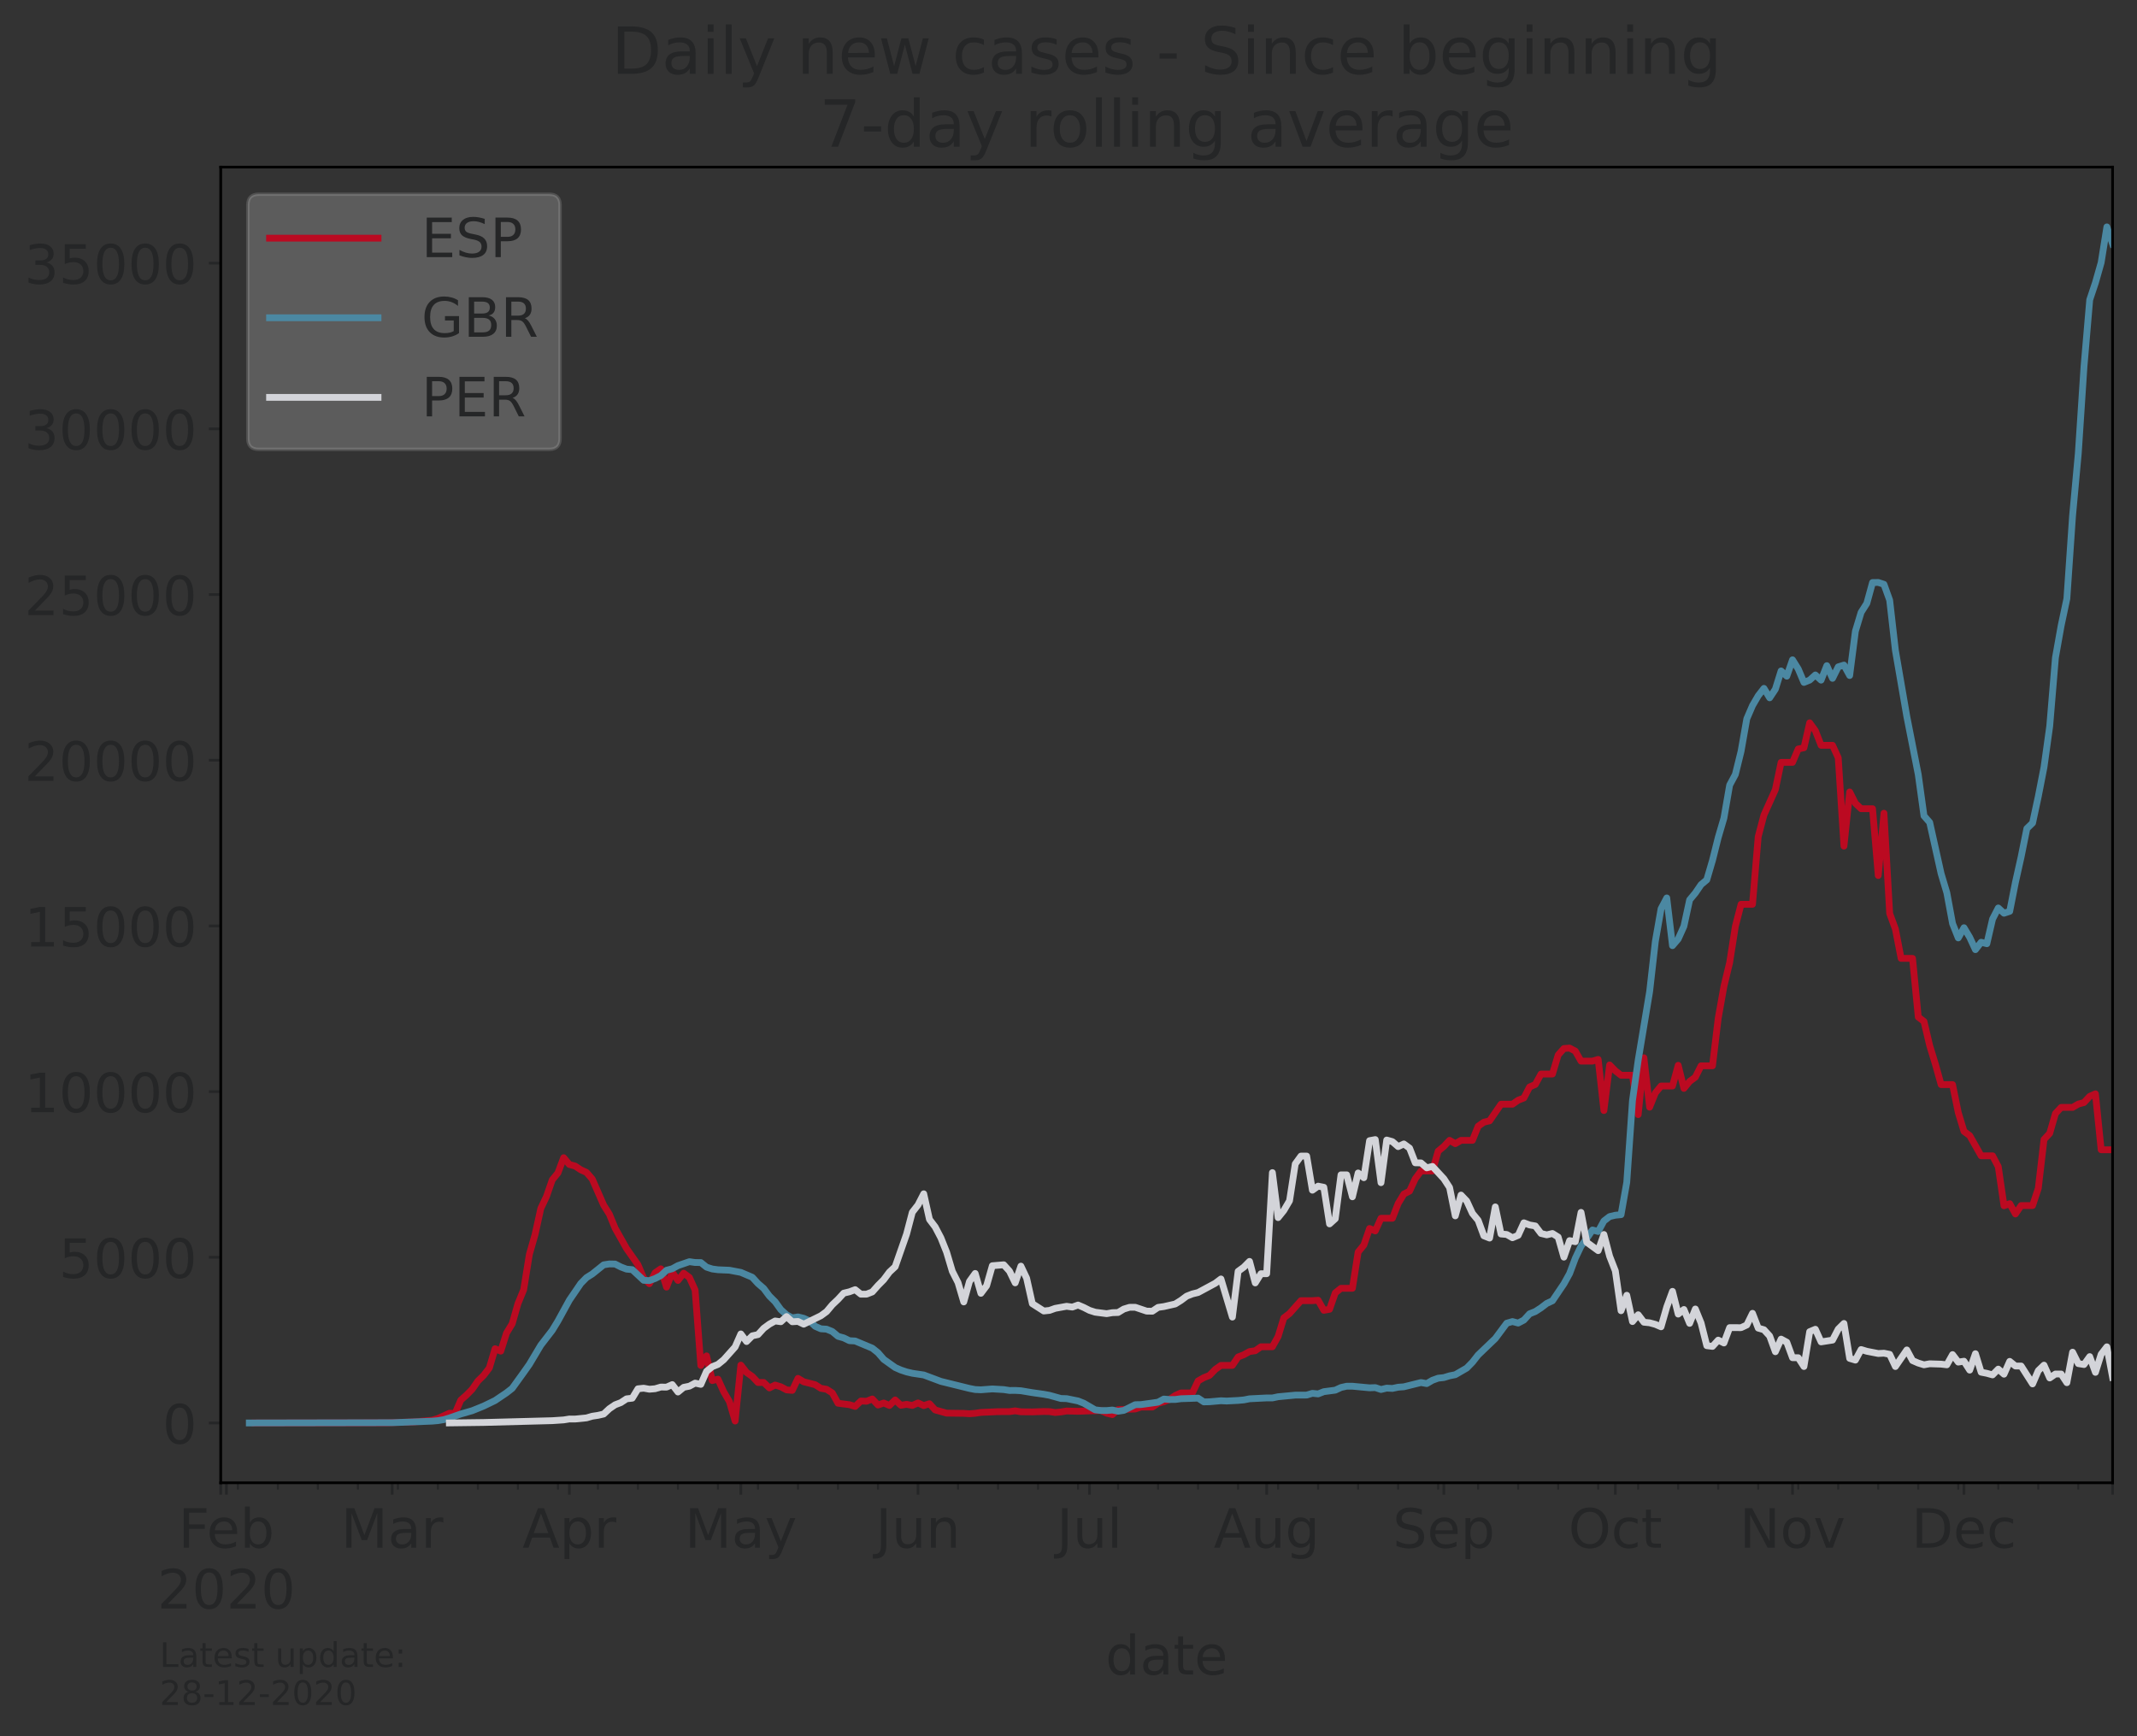 <?xml version="1.0" encoding="utf-8" standalone="no"?>
<!DOCTYPE svg PUBLIC "-//W3C//DTD SVG 1.1//EN"
  "http://www.w3.org/Graphics/SVG/1.1/DTD/svg11.dtd">
<!-- Created with matplotlib (https://matplotlib.org/) -->
<svg height="512.168pt" version="1.1" viewBox="0 0 630.3 512.168" width="630.3pt" xmlns="http://www.w3.org/2000/svg" xmlns:xlink="http://www.w3.org/1999/xlink">
 <rect x="0" y="0" width="630.3" height="512.168" fill="#333333" stroke="none"/>
 <defs>
  <style type="text/css">*{stroke-linecap:butt;stroke-linejoin:round;}</style>
 </defs>
 <g id="figure_1">
  <g id="patch_1">
   <path d="M 0 512.168 
L 630.3 512.168 
L 630.3 0 
L 0 0 
z
" style="fill:none;"/>
  </g>
  <g id="axes_1">
   <g id="patch_2">
    <path d="M 65.1 437.369 
L 623.1 437.369 
L 623.1 49.289 
L 65.1 49.289 
z
" style="fill:none;"/>
   </g>
   <g id="matplotlib.axis_1">
    <g id="xtick_1">
     <g id="line2d_1">
      <defs>
       <path d="M 0 0 
L 0 3.5 
" id="m500bf48a90" style="stroke:#252627;stroke-width:0.8;"/>
      </defs>
      <g>
       <use style="fill:#252627;stroke:#252627;stroke-width:0.8;" x="65.1" xlink:href="#m500bf48a90" y="437.369"/>
      </g>
     </g>
    </g>
    <g id="xtick_2">
     <g id="line2d_2">
      <g>
       <use style="fill:#252627;stroke:#252627;stroke-width:0.8;" x="66.786" xlink:href="#m500bf48a90" y="437.369"/>
      </g>
     </g>
     <g id="text_1">
      <!-- Feb -->
      <g style="fill:#252627;" transform="translate(52.623 456.526)scale(0.16 -0.16)">
       <defs>
        <path d="M 9.812 72.906 
L 51.703 72.906 
L 51.703 64.594 
L 19.672 64.594 
L 19.672 43.109 
L 48.578 43.109 
L 48.578 34.812 
L 19.672 34.812 
L 19.672 0 
L 9.812 0 
z
" id="DejaVuSans-70"/>
        <path d="M 56.203 29.594 
L 56.203 25.203 
L 14.891 25.203 
Q 15.484 15.922 20.484 11.062 
Q 25.484 6.203 34.422 6.203 
Q 39.594 6.203 44.453 7.469 
Q 49.312 8.734 54.109 11.281 
L 54.109 2.781 
Q 49.266 0.734 44.188 -0.344 
Q 39.109 -1.422 33.891 -1.422 
Q 20.797 -1.422 13.156 6.188 
Q 5.516 13.812 5.516 26.812 
Q 5.516 40.234 12.766 48.109 
Q 20.016 56 32.328 56 
Q 43.359 56 49.781 48.891 
Q 56.203 41.797 56.203 29.594 
z
M 47.219 32.234 
Q 47.125 39.594 43.094 43.984 
Q 39.062 48.391 32.422 48.391 
Q 24.906 48.391 20.391 44.141 
Q 15.875 39.891 15.188 32.172 
z
" id="DejaVuSans-101"/>
        <path d="M 48.688 27.297 
Q 48.688 37.203 44.609 42.844 
Q 40.531 48.484 33.406 48.484 
Q 26.266 48.484 22.188 42.844 
Q 18.109 37.203 18.109 27.297 
Q 18.109 17.391 22.188 11.75 
Q 26.266 6.109 33.406 6.109 
Q 40.531 6.109 44.609 11.75 
Q 48.688 17.391 48.688 27.297 
z
M 18.109 46.391 
Q 20.953 51.266 25.266 53.625 
Q 29.594 56 35.594 56 
Q 45.562 56 51.781 48.094 
Q 58.016 40.188 58.016 27.297 
Q 58.016 14.406 51.781 6.484 
Q 45.562 -1.422 35.594 -1.422 
Q 29.594 -1.422 25.266 0.953 
Q 20.953 3.328 18.109 8.203 
L 18.109 0 
L 9.078 0 
L 9.078 75.984 
L 18.109 75.984 
z
" id="DejaVuSans-98"/>
       </defs>
       <use xlink:href="#DejaVuSans-70"/>
       <use x="52.02" xlink:href="#DejaVuSans-101"/>
       <use x="113.543" xlink:href="#DejaVuSans-98"/>
      </g>
      <!-- 2020 -->
      <g style="fill:#252627;" transform="translate(46.426 474.443)scale(0.16 -0.16)">
       <defs>
        <path d="M 19.188 8.297 
L 53.609 8.297 
L 53.609 0 
L 7.328 0 
L 7.328 8.297 
Q 12.938 14.109 22.625 23.891 
Q 32.328 33.688 34.812 36.531 
Q 39.547 41.844 41.422 45.531 
Q 43.312 49.219 43.312 52.781 
Q 43.312 58.594 39.234 62.25 
Q 35.156 65.922 28.609 65.922 
Q 23.969 65.922 18.812 64.312 
Q 13.672 62.703 7.812 59.422 
L 7.812 69.391 
Q 13.766 71.781 18.938 73 
Q 24.125 74.219 28.422 74.219 
Q 39.75 74.219 46.484 68.547 
Q 53.219 62.891 53.219 53.422 
Q 53.219 48.922 51.531 44.891 
Q 49.859 40.875 45.406 35.406 
Q 44.188 33.984 37.641 27.219 
Q 31.109 20.453 19.188 8.297 
z
" id="DejaVuSans-50"/>
        <path d="M 31.781 66.406 
Q 24.172 66.406 20.328 58.906 
Q 16.5 51.422 16.5 36.375 
Q 16.5 21.391 20.328 13.891 
Q 24.172 6.391 31.781 6.391 
Q 39.453 6.391 43.281 13.891 
Q 47.125 21.391 47.125 36.375 
Q 47.125 51.422 43.281 58.906 
Q 39.453 66.406 31.781 66.406 
z
M 31.781 74.219 
Q 44.047 74.219 50.516 64.516 
Q 56.984 54.828 56.984 36.375 
Q 56.984 17.969 50.516 8.266 
Q 44.047 -1.422 31.781 -1.422 
Q 19.531 -1.422 13.062 8.266 
Q 6.594 17.969 6.594 36.375 
Q 6.594 54.828 13.062 64.516 
Q 19.531 74.219 31.781 74.219 
z
" id="DejaVuSans-48"/>
       </defs>
       <use xlink:href="#DejaVuSans-50"/>
       <use x="63.623" xlink:href="#DejaVuSans-48"/>
       <use x="127.246" xlink:href="#DejaVuSans-50"/>
       <use x="190.869" xlink:href="#DejaVuSans-48"/>
      </g>
     </g>
    </g>
    <g id="xtick_3">
     <g id="line2d_3">
      <g>
       <use style="fill:#252627;stroke:#252627;stroke-width:0.8;" x="115.674" xlink:href="#m500bf48a90" y="437.369"/>
      </g>
     </g>
     <g id="text_2">
      <!-- Mar -->
      <g style="fill:#252627;" transform="translate(100.58 456.526)scale(0.16 -0.16)">
       <defs>
        <path d="M 9.812 72.906 
L 24.516 72.906 
L 43.109 23.297 
L 61.812 72.906 
L 76.516 72.906 
L 76.516 0 
L 66.891 0 
L 66.891 64.016 
L 48.094 14.016 
L 38.188 14.016 
L 19.391 64.016 
L 19.391 0 
L 9.812 0 
z
" id="DejaVuSans-77"/>
        <path d="M 34.281 27.484 
Q 23.391 27.484 19.188 25 
Q 14.984 22.516 14.984 16.5 
Q 14.984 11.719 18.141 8.906 
Q 21.297 6.109 26.703 6.109 
Q 34.188 6.109 38.703 11.406 
Q 43.219 16.703 43.219 25.484 
L 43.219 27.484 
z
M 52.203 31.203 
L 52.203 0 
L 43.219 0 
L 43.219 8.297 
Q 40.141 3.328 35.547 0.953 
Q 30.953 -1.422 24.312 -1.422 
Q 15.922 -1.422 10.953 3.297 
Q 6 8.016 6 15.922 
Q 6 25.141 12.172 29.828 
Q 18.359 34.516 30.609 34.516 
L 43.219 34.516 
L 43.219 35.406 
Q 43.219 41.609 39.141 45 
Q 35.062 48.391 27.688 48.391 
Q 23 48.391 18.547 47.266 
Q 14.109 46.141 10.016 43.891 
L 10.016 52.203 
Q 14.938 54.109 19.578 55.047 
Q 24.219 56 28.609 56 
Q 40.484 56 46.344 49.844 
Q 52.203 43.703 52.203 31.203 
z
" id="DejaVuSans-97"/>
        <path d="M 41.109 46.297 
Q 39.594 47.172 37.812 47.578 
Q 36.031 48 33.891 48 
Q 26.266 48 22.188 43.047 
Q 18.109 38.094 18.109 28.812 
L 18.109 0 
L 9.078 0 
L 9.078 54.688 
L 18.109 54.688 
L 18.109 46.188 
Q 20.953 51.172 25.484 53.578 
Q 30.031 56 36.531 56 
Q 37.453 56 38.578 55.875 
Q 39.703 55.766 41.062 55.516 
z
" id="DejaVuSans-114"/>
       </defs>
       <use xlink:href="#DejaVuSans-77"/>
       <use x="86.279" xlink:href="#DejaVuSans-97"/>
       <use x="147.559" xlink:href="#DejaVuSans-114"/>
      </g>
     </g>
    </g>
    <g id="xtick_4">
     <g id="line2d_4">
      <g>
       <use style="fill:#252627;stroke:#252627;stroke-width:0.8;" x="167.934" xlink:href="#m500bf48a90" y="437.369"/>
      </g>
     </g>
     <g id="text_3">
      <!-- Apr -->
      <g style="fill:#252627;" transform="translate(154.094 456.526)scale(0.16 -0.16)">
       <defs>
        <path d="M 34.188 63.188 
L 20.797 26.906 
L 47.609 26.906 
z
M 28.609 72.906 
L 39.797 72.906 
L 67.578 0 
L 57.328 0 
L 50.688 18.703 
L 17.828 18.703 
L 11.188 0 
L 0.781 0 
z
" id="DejaVuSans-65"/>
        <path d="M 18.109 8.203 
L 18.109 -20.797 
L 9.078 -20.797 
L 9.078 54.688 
L 18.109 54.688 
L 18.109 46.391 
Q 20.953 51.266 25.266 53.625 
Q 29.594 56 35.594 56 
Q 45.562 56 51.781 48.094 
Q 58.016 40.188 58.016 27.297 
Q 58.016 14.406 51.781 6.484 
Q 45.562 -1.422 35.594 -1.422 
Q 29.594 -1.422 25.266 0.953 
Q 20.953 3.328 18.109 8.203 
z
M 48.688 27.297 
Q 48.688 37.203 44.609 42.844 
Q 40.531 48.484 33.406 48.484 
Q 26.266 48.484 22.188 42.844 
Q 18.109 37.203 18.109 27.297 
Q 18.109 17.391 22.188 11.75 
Q 26.266 6.109 33.406 6.109 
Q 40.531 6.109 44.609 11.75 
Q 48.688 17.391 48.688 27.297 
z
" id="DejaVuSans-112"/>
       </defs>
       <use xlink:href="#DejaVuSans-65"/>
       <use x="68.408" xlink:href="#DejaVuSans-112"/>
       <use x="131.885" xlink:href="#DejaVuSans-114"/>
      </g>
     </g>
    </g>
    <g id="xtick_5">
     <g id="line2d_5">
      <g>
       <use style="fill:#252627;stroke:#252627;stroke-width:0.8;" x="218.508" xlink:href="#m500bf48a90" y="437.369"/>
      </g>
     </g>
     <g id="text_4">
      <!-- May -->
      <g style="fill:#252627;" transform="translate(201.968 456.526)scale(0.16 -0.16)">
       <defs>
        <path d="M 32.172 -5.078 
Q 28.375 -14.844 24.75 -17.812 
Q 21.141 -20.797 15.094 -20.797 
L 7.906 -20.797 
L 7.906 -13.281 
L 13.188 -13.281 
Q 16.891 -13.281 18.938 -11.516 
Q 21 -9.766 23.484 -3.219 
L 25.094 0.875 
L 2.984 54.688 
L 12.5 54.688 
L 29.594 11.922 
L 46.688 54.688 
L 56.203 54.688 
z
" id="DejaVuSans-121"/>
       </defs>
       <use xlink:href="#DejaVuSans-77"/>
       <use x="86.279" xlink:href="#DejaVuSans-97"/>
       <use x="147.559" xlink:href="#DejaVuSans-121"/>
      </g>
     </g>
    </g>
    <g id="xtick_6">
     <g id="line2d_6">
      <g>
       <use style="fill:#252627;stroke:#252627;stroke-width:0.8;" x="270.768" xlink:href="#m500bf48a90" y="437.369"/>
      </g>
     </g>
     <g id="text_5">
      <!-- Jun -->
      <g style="fill:#252627;" transform="translate(258.268 456.526)scale(0.16 -0.16)">
       <defs>
        <path d="M 9.812 72.906 
L 19.672 72.906 
L 19.672 5.078 
Q 19.672 -8.109 14.672 -14.062 
Q 9.672 -20.016 -1.422 -20.016 
L -5.172 -20.016 
L -5.172 -11.719 
L -2.094 -11.719 
Q 4.438 -11.719 7.125 -8.047 
Q 9.812 -4.391 9.812 5.078 
z
" id="DejaVuSans-74"/>
        <path d="M 8.5 21.578 
L 8.5 54.688 
L 17.484 54.688 
L 17.484 21.922 
Q 17.484 14.156 20.5 10.266 
Q 23.531 6.391 29.594 6.391 
Q 36.859 6.391 41.078 11.031 
Q 45.312 15.672 45.312 23.688 
L 45.312 54.688 
L 54.297 54.688 
L 54.297 0 
L 45.312 0 
L 45.312 8.406 
Q 42.047 3.422 37.719 1 
Q 33.406 -1.422 27.688 -1.422 
Q 18.266 -1.422 13.375 4.438 
Q 8.5 10.297 8.5 21.578 
z
M 31.109 56 
z
" id="DejaVuSans-117"/>
        <path d="M 54.891 33.016 
L 54.891 0 
L 45.906 0 
L 45.906 32.719 
Q 45.906 40.484 42.875 44.328 
Q 39.844 48.188 33.797 48.188 
Q 26.516 48.188 22.312 43.547 
Q 18.109 38.922 18.109 30.906 
L 18.109 0 
L 9.078 0 
L 9.078 54.688 
L 18.109 54.688 
L 18.109 46.188 
Q 21.344 51.125 25.703 53.562 
Q 30.078 56 35.797 56 
Q 45.219 56 50.047 50.172 
Q 54.891 44.344 54.891 33.016 
z
" id="DejaVuSans-110"/>
       </defs>
       <use xlink:href="#DejaVuSans-74"/>
       <use x="29.492" xlink:href="#DejaVuSans-117"/>
       <use x="92.871" xlink:href="#DejaVuSans-110"/>
      </g>
     </g>
    </g>
    <g id="xtick_7">
     <g id="line2d_7">
      <g>
       <use style="fill:#252627;stroke:#252627;stroke-width:0.8;" x="321.342" xlink:href="#m500bf48a90" y="437.369"/>
      </g>
     </g>
     <g id="text_6">
      <!-- Jul -->
      <g style="fill:#252627;" transform="translate(311.689 456.526)scale(0.16 -0.16)">
       <defs>
        <path d="M 9.422 75.984 
L 18.406 75.984 
L 18.406 0 
L 9.422 0 
z
" id="DejaVuSans-108"/>
       </defs>
       <use xlink:href="#DejaVuSans-74"/>
       <use x="29.492" xlink:href="#DejaVuSans-117"/>
       <use x="92.871" xlink:href="#DejaVuSans-108"/>
      </g>
     </g>
    </g>
    <g id="xtick_8">
     <g id="line2d_8">
      <g>
       <use style="fill:#252627;stroke:#252627;stroke-width:0.8;" x="373.602" xlink:href="#m500bf48a90" y="437.369"/>
      </g>
     </g>
     <g id="text_7">
      <!-- Aug -->
      <g style="fill:#252627;" transform="translate(357.98 456.526)scale(0.16 -0.16)">
       <defs>
        <path d="M 45.406 27.984 
Q 45.406 37.75 41.375 43.109 
Q 37.359 48.484 30.078 48.484 
Q 22.859 48.484 18.828 43.109 
Q 14.797 37.75 14.797 27.984 
Q 14.797 18.266 18.828 12.891 
Q 22.859 7.516 30.078 7.516 
Q 37.359 7.516 41.375 12.891 
Q 45.406 18.266 45.406 27.984 
z
M 54.391 6.781 
Q 54.391 -7.172 48.188 -13.984 
Q 42 -20.797 29.203 -20.797 
Q 24.469 -20.797 20.266 -20.094 
Q 16.062 -19.391 12.109 -17.922 
L 12.109 -9.188 
Q 16.062 -11.328 19.922 -12.344 
Q 23.781 -13.375 27.781 -13.375 
Q 36.625 -13.375 41.016 -8.766 
Q 45.406 -4.156 45.406 5.172 
L 45.406 9.625 
Q 42.625 4.781 38.281 2.391 
Q 33.938 0 27.875 0 
Q 17.828 0 11.672 7.656 
Q 5.516 15.328 5.516 27.984 
Q 5.516 40.672 11.672 48.328 
Q 17.828 56 27.875 56 
Q 33.938 56 38.281 53.609 
Q 42.625 51.219 45.406 46.391 
L 45.406 54.688 
L 54.391 54.688 
z
" id="DejaVuSans-103"/>
       </defs>
       <use xlink:href="#DejaVuSans-65"/>
       <use x="68.408" xlink:href="#DejaVuSans-117"/>
       <use x="131.787" xlink:href="#DejaVuSans-103"/>
      </g>
     </g>
    </g>
    <g id="xtick_9">
     <g id="line2d_9">
      <g>
       <use style="fill:#252627;stroke:#252627;stroke-width:0.8;" x="425.861" xlink:href="#m500bf48a90" y="437.369"/>
      </g>
     </g>
     <g id="text_8">
      <!-- Sep -->
      <g style="fill:#252627;" transform="translate(410.781 456.526)scale(0.16 -0.16)">
       <defs>
        <path d="M 53.516 70.516 
L 53.516 60.891 
Q 47.906 63.578 42.922 64.891 
Q 37.938 66.219 33.297 66.219 
Q 25.25 66.219 20.875 63.094 
Q 16.5 59.969 16.5 54.203 
Q 16.5 49.359 19.406 46.891 
Q 22.312 44.438 30.422 42.922 
L 36.375 41.703 
Q 47.406 39.594 52.656 34.297 
Q 57.906 29 57.906 20.125 
Q 57.906 9.516 50.797 4.047 
Q 43.703 -1.422 29.984 -1.422 
Q 24.812 -1.422 18.969 -0.25 
Q 13.141 0.922 6.891 3.219 
L 6.891 13.375 
Q 12.891 10.016 18.656 8.297 
Q 24.422 6.594 29.984 6.594 
Q 38.422 6.594 43.016 9.906 
Q 47.609 13.234 47.609 19.391 
Q 47.609 24.75 44.312 27.781 
Q 41.016 30.812 33.5 32.328 
L 27.484 33.5 
Q 16.453 35.688 11.516 40.375 
Q 6.594 45.062 6.594 53.422 
Q 6.594 63.094 13.406 68.656 
Q 20.219 74.219 32.172 74.219 
Q 37.312 74.219 42.625 73.281 
Q 47.953 72.359 53.516 70.516 
z
" id="DejaVuSans-83"/>
       </defs>
       <use xlink:href="#DejaVuSans-83"/>
       <use x="63.477" xlink:href="#DejaVuSans-101"/>
       <use x="125" xlink:href="#DejaVuSans-112"/>
      </g>
     </g>
    </g>
    <g id="xtick_10">
     <g id="line2d_10">
      <g>
       <use style="fill:#252627;stroke:#252627;stroke-width:0.8;" x="476.435" xlink:href="#m500bf48a90" y="437.369"/>
      </g>
     </g>
     <g id="text_9">
      <!-- Oct -->
      <g style="fill:#252627;" transform="translate(462.603 456.526)scale(0.16 -0.16)">
       <defs>
        <path d="M 39.406 66.219 
Q 28.656 66.219 22.328 58.203 
Q 16.016 50.203 16.016 36.375 
Q 16.016 22.609 22.328 14.594 
Q 28.656 6.594 39.406 6.594 
Q 50.141 6.594 56.422 14.594 
Q 62.703 22.609 62.703 36.375 
Q 62.703 50.203 56.422 58.203 
Q 50.141 66.219 39.406 66.219 
z
M 39.406 74.219 
Q 54.734 74.219 63.906 63.938 
Q 73.094 53.656 73.094 36.375 
Q 73.094 19.141 63.906 8.859 
Q 54.734 -1.422 39.406 -1.422 
Q 24.031 -1.422 14.812 8.828 
Q 5.609 19.094 5.609 36.375 
Q 5.609 53.656 14.812 63.938 
Q 24.031 74.219 39.406 74.219 
z
" id="DejaVuSans-79"/>
        <path d="M 48.781 52.594 
L 48.781 44.188 
Q 44.969 46.297 41.141 47.344 
Q 37.312 48.391 33.406 48.391 
Q 24.656 48.391 19.812 42.844 
Q 14.984 37.312 14.984 27.297 
Q 14.984 17.281 19.812 11.734 
Q 24.656 6.203 33.406 6.203 
Q 37.312 6.203 41.141 7.25 
Q 44.969 8.297 48.781 10.406 
L 48.781 2.094 
Q 45.016 0.344 40.984 -0.531 
Q 36.969 -1.422 32.422 -1.422 
Q 20.062 -1.422 12.781 6.344 
Q 5.516 14.109 5.516 27.297 
Q 5.516 40.672 12.859 48.328 
Q 20.219 56 33.016 56 
Q 37.156 56 41.109 55.141 
Q 45.062 54.297 48.781 52.594 
z
" id="DejaVuSans-99"/>
        <path d="M 18.312 70.219 
L 18.312 54.688 
L 36.812 54.688 
L 36.812 47.703 
L 18.312 47.703 
L 18.312 18.016 
Q 18.312 11.328 20.141 9.422 
Q 21.969 7.516 27.594 7.516 
L 36.812 7.516 
L 36.812 0 
L 27.594 0 
Q 17.188 0 13.234 3.875 
Q 9.281 7.766 9.281 18.016 
L 9.281 47.703 
L 2.688 47.703 
L 2.688 54.688 
L 9.281 54.688 
L 9.281 70.219 
z
" id="DejaVuSans-116"/>
       </defs>
       <use xlink:href="#DejaVuSans-79"/>
       <use x="78.711" xlink:href="#DejaVuSans-99"/>
       <use x="133.691" xlink:href="#DejaVuSans-116"/>
      </g>
     </g>
    </g>
    <g id="xtick_11">
     <g id="line2d_11">
      <g>
       <use style="fill:#252627;stroke:#252627;stroke-width:0.8;" x="528.695" xlink:href="#m500bf48a90" y="437.369"/>
      </g>
     </g>
     <g id="text_10">
      <!-- Nov -->
      <g style="fill:#252627;" transform="translate(513.08 456.526)scale(0.16 -0.16)">
       <defs>
        <path d="M 9.812 72.906 
L 23.094 72.906 
L 55.422 11.922 
L 55.422 72.906 
L 64.984 72.906 
L 64.984 0 
L 51.703 0 
L 19.391 60.984 
L 19.391 0 
L 9.812 0 
z
" id="DejaVuSans-78"/>
        <path d="M 30.609 48.391 
Q 23.391 48.391 19.188 42.75 
Q 14.984 37.109 14.984 27.297 
Q 14.984 17.484 19.156 11.844 
Q 23.344 6.203 30.609 6.203 
Q 37.797 6.203 41.984 11.859 
Q 46.188 17.531 46.188 27.297 
Q 46.188 37.016 41.984 42.703 
Q 37.797 48.391 30.609 48.391 
z
M 30.609 56 
Q 42.328 56 49.016 48.375 
Q 55.719 40.766 55.719 27.297 
Q 55.719 13.875 49.016 6.219 
Q 42.328 -1.422 30.609 -1.422 
Q 18.844 -1.422 12.172 6.219 
Q 5.516 13.875 5.516 27.297 
Q 5.516 40.766 12.172 48.375 
Q 18.844 56 30.609 56 
z
" id="DejaVuSans-111"/>
        <path d="M 2.984 54.688 
L 12.5 54.688 
L 29.594 8.797 
L 46.688 54.688 
L 56.203 54.688 
L 35.688 0 
L 23.484 0 
z
" id="DejaVuSans-118"/>
       </defs>
       <use xlink:href="#DejaVuSans-78"/>
       <use x="74.805" xlink:href="#DejaVuSans-111"/>
       <use x="135.986" xlink:href="#DejaVuSans-118"/>
      </g>
     </g>
    </g>
    <g id="xtick_12">
     <g id="line2d_12">
      <g>
       <use style="fill:#252627;stroke:#252627;stroke-width:0.8;" x="579.269" xlink:href="#m500bf48a90" y="437.369"/>
      </g>
     </g>
     <g id="text_11">
      <!-- Dec -->
      <g style="fill:#252627;" transform="translate(563.788 456.526)scale(0.16 -0.16)">
       <defs>
        <path d="M 19.672 64.797 
L 19.672 8.109 
L 31.594 8.109 
Q 46.688 8.109 53.688 14.938 
Q 60.688 21.781 60.688 36.531 
Q 60.688 51.172 53.688 57.984 
Q 46.688 64.797 31.594 64.797 
z
M 9.812 72.906 
L 30.078 72.906 
Q 51.266 72.906 61.172 64.094 
Q 71.094 55.281 71.094 36.531 
Q 71.094 17.672 61.125 8.828 
Q 51.172 0 30.078 0 
L 9.812 0 
z
" id="DejaVuSans-68"/>
       </defs>
       <use xlink:href="#DejaVuSans-68"/>
       <use x="77.002" xlink:href="#DejaVuSans-101"/>
       <use x="138.525" xlink:href="#DejaVuSans-99"/>
      </g>
     </g>
    </g>
    <g id="xtick_13">
     <g id="line2d_13">
      <g>
       <use style="fill:#252627;stroke:#252627;stroke-width:0.8;" x="623.1" xlink:href="#m500bf48a90" y="437.369"/>
      </g>
     </g>
    </g>
    <g id="xtick_14">
     <g id="line2d_14">
      <defs>
       <path d="M 0 0 
L 0 2 
" id="mcc76fbcb99" style="stroke:#252627;stroke-width:0.6;"/>
      </defs>
      <g>
       <use style="fill:#252627;stroke:#252627;stroke-width:0.6;" x="70.157" xlink:href="#mcc76fbcb99" y="437.369"/>
      </g>
     </g>
    </g>
    <g id="xtick_15">
     <g id="line2d_15">
      <g>
       <use style="fill:#252627;stroke:#252627;stroke-width:0.6;" x="81.958" xlink:href="#mcc76fbcb99" y="437.369"/>
      </g>
     </g>
    </g>
    <g id="xtick_16">
     <g id="line2d_16">
      <g>
       <use style="fill:#252627;stroke:#252627;stroke-width:0.6;" x="93.759" xlink:href="#mcc76fbcb99" y="437.369"/>
      </g>
     </g>
    </g>
    <g id="xtick_17">
     <g id="line2d_17">
      <g>
       <use style="fill:#252627;stroke:#252627;stroke-width:0.6;" x="105.559" xlink:href="#mcc76fbcb99" y="437.369"/>
      </g>
     </g>
    </g>
    <g id="xtick_18">
     <g id="line2d_18">
      <g>
       <use style="fill:#252627;stroke:#252627;stroke-width:0.6;" x="117.36" xlink:href="#mcc76fbcb99" y="437.369"/>
      </g>
     </g>
    </g>
    <g id="xtick_19">
     <g id="line2d_19">
      <g>
       <use style="fill:#252627;stroke:#252627;stroke-width:0.6;" x="129.16" xlink:href="#mcc76fbcb99" y="437.369"/>
      </g>
     </g>
    </g>
    <g id="xtick_20">
     <g id="line2d_20">
      <g>
       <use style="fill:#252627;stroke:#252627;stroke-width:0.6;" x="140.961" xlink:href="#mcc76fbcb99" y="437.369"/>
      </g>
     </g>
    </g>
    <g id="xtick_21">
     <g id="line2d_21">
      <g>
       <use style="fill:#252627;stroke:#252627;stroke-width:0.6;" x="152.762" xlink:href="#mcc76fbcb99" y="437.369"/>
      </g>
     </g>
    </g>
    <g id="xtick_22">
     <g id="line2d_22">
      <g>
       <use style="fill:#252627;stroke:#252627;stroke-width:0.6;" x="164.562" xlink:href="#mcc76fbcb99" y="437.369"/>
      </g>
     </g>
    </g>
    <g id="xtick_23">
     <g id="line2d_23">
      <g>
       <use style="fill:#252627;stroke:#252627;stroke-width:0.6;" x="176.363" xlink:href="#mcc76fbcb99" y="437.369"/>
      </g>
     </g>
    </g>
    <g id="xtick_24">
     <g id="line2d_24">
      <g>
       <use style="fill:#252627;stroke:#252627;stroke-width:0.6;" x="188.163" xlink:href="#mcc76fbcb99" y="437.369"/>
      </g>
     </g>
    </g>
    <g id="xtick_25">
     <g id="line2d_25">
      <g>
       <use style="fill:#252627;stroke:#252627;stroke-width:0.6;" x="199.964" xlink:href="#mcc76fbcb99" y="437.369"/>
      </g>
     </g>
    </g>
    <g id="xtick_26">
     <g id="line2d_26">
      <g>
       <use style="fill:#252627;stroke:#252627;stroke-width:0.6;" x="211.765" xlink:href="#mcc76fbcb99" y="437.369"/>
      </g>
     </g>
    </g>
    <g id="xtick_27">
     <g id="line2d_27">
      <g>
       <use style="fill:#252627;stroke:#252627;stroke-width:0.6;" x="223.565" xlink:href="#mcc76fbcb99" y="437.369"/>
      </g>
     </g>
    </g>
    <g id="xtick_28">
     <g id="line2d_28">
      <g>
       <use style="fill:#252627;stroke:#252627;stroke-width:0.6;" x="235.366" xlink:href="#mcc76fbcb99" y="437.369"/>
      </g>
     </g>
    </g>
    <g id="xtick_29">
     <g id="line2d_29">
      <g>
       <use style="fill:#252627;stroke:#252627;stroke-width:0.6;" x="247.166" xlink:href="#mcc76fbcb99" y="437.369"/>
      </g>
     </g>
    </g>
    <g id="xtick_30">
     <g id="line2d_30">
      <g>
       <use style="fill:#252627;stroke:#252627;stroke-width:0.6;" x="258.967" xlink:href="#mcc76fbcb99" y="437.369"/>
      </g>
     </g>
    </g>
    <g id="xtick_31">
     <g id="line2d_31">
      <g>
       <use style="fill:#252627;stroke:#252627;stroke-width:0.6;" x="282.568" xlink:href="#mcc76fbcb99" y="437.369"/>
      </g>
     </g>
    </g>
    <g id="xtick_32">
     <g id="line2d_32">
      <g>
       <use style="fill:#252627;stroke:#252627;stroke-width:0.6;" x="294.369" xlink:href="#mcc76fbcb99" y="437.369"/>
      </g>
     </g>
    </g>
    <g id="xtick_33">
     <g id="line2d_33">
      <g>
       <use style="fill:#252627;stroke:#252627;stroke-width:0.6;" x="306.169" xlink:href="#mcc76fbcb99" y="437.369"/>
      </g>
     </g>
    </g>
    <g id="xtick_34">
     <g id="line2d_34">
      <g>
       <use style="fill:#252627;stroke:#252627;stroke-width:0.6;" x="317.97" xlink:href="#mcc76fbcb99" y="437.369"/>
      </g>
     </g>
    </g>
    <g id="xtick_35">
     <g id="line2d_35">
      <g>
       <use style="fill:#252627;stroke:#252627;stroke-width:0.6;" x="329.771" xlink:href="#mcc76fbcb99" y="437.369"/>
      </g>
     </g>
    </g>
    <g id="xtick_36">
     <g id="line2d_36">
      <g>
       <use style="fill:#252627;stroke:#252627;stroke-width:0.6;" x="341.571" xlink:href="#mcc76fbcb99" y="437.369"/>
      </g>
     </g>
    </g>
    <g id="xtick_37">
     <g id="line2d_37">
      <g>
       <use style="fill:#252627;stroke:#252627;stroke-width:0.6;" x="353.372" xlink:href="#mcc76fbcb99" y="437.369"/>
      </g>
     </g>
    </g>
    <g id="xtick_38">
     <g id="line2d_38">
      <g>
       <use style="fill:#252627;stroke:#252627;stroke-width:0.6;" x="365.173" xlink:href="#mcc76fbcb99" y="437.369"/>
      </g>
     </g>
    </g>
    <g id="xtick_39">
     <g id="line2d_39">
      <g>
       <use style="fill:#252627;stroke:#252627;stroke-width:0.6;" x="376.973" xlink:href="#mcc76fbcb99" y="437.369"/>
      </g>
     </g>
    </g>
    <g id="xtick_40">
     <g id="line2d_40">
      <g>
       <use style="fill:#252627;stroke:#252627;stroke-width:0.6;" x="388.774" xlink:href="#mcc76fbcb99" y="437.369"/>
      </g>
     </g>
    </g>
    <g id="xtick_41">
     <g id="line2d_41">
      <g>
       <use style="fill:#252627;stroke:#252627;stroke-width:0.6;" x="400.574" xlink:href="#mcc76fbcb99" y="437.369"/>
      </g>
     </g>
    </g>
    <g id="xtick_42">
     <g id="line2d_42">
      <g>
       <use style="fill:#252627;stroke:#252627;stroke-width:0.6;" x="412.375" xlink:href="#mcc76fbcb99" y="437.369"/>
      </g>
     </g>
    </g>
    <g id="xtick_43">
     <g id="line2d_43">
      <g>
       <use style="fill:#252627;stroke:#252627;stroke-width:0.6;" x="424.176" xlink:href="#mcc76fbcb99" y="437.369"/>
      </g>
     </g>
    </g>
    <g id="xtick_44">
     <g id="line2d_44">
      <g>
       <use style="fill:#252627;stroke:#252627;stroke-width:0.6;" x="435.976" xlink:href="#mcc76fbcb99" y="437.369"/>
      </g>
     </g>
    </g>
    <g id="xtick_45">
     <g id="line2d_45">
      <g>
       <use style="fill:#252627;stroke:#252627;stroke-width:0.6;" x="447.777" xlink:href="#mcc76fbcb99" y="437.369"/>
      </g>
     </g>
    </g>
    <g id="xtick_46">
     <g id="line2d_46">
      <g>
       <use style="fill:#252627;stroke:#252627;stroke-width:0.6;" x="459.577" xlink:href="#mcc76fbcb99" y="437.369"/>
      </g>
     </g>
    </g>
    <g id="xtick_47">
     <g id="line2d_47">
      <g>
       <use style="fill:#252627;stroke:#252627;stroke-width:0.6;" x="471.378" xlink:href="#mcc76fbcb99" y="437.369"/>
      </g>
     </g>
    </g>
    <g id="xtick_48">
     <g id="line2d_48">
      <g>
       <use style="fill:#252627;stroke:#252627;stroke-width:0.6;" x="483.179" xlink:href="#mcc76fbcb99" y="437.369"/>
      </g>
     </g>
    </g>
    <g id="xtick_49">
     <g id="line2d_49">
      <g>
       <use style="fill:#252627;stroke:#252627;stroke-width:0.6;" x="494.979" xlink:href="#mcc76fbcb99" y="437.369"/>
      </g>
     </g>
    </g>
    <g id="xtick_50">
     <g id="line2d_50">
      <g>
       <use style="fill:#252627;stroke:#252627;stroke-width:0.6;" x="506.78" xlink:href="#mcc76fbcb99" y="437.369"/>
      </g>
     </g>
    </g>
    <g id="xtick_51">
     <g id="line2d_51">
      <g>
       <use style="fill:#252627;stroke:#252627;stroke-width:0.6;" x="518.58" xlink:href="#mcc76fbcb99" y="437.369"/>
      </g>
     </g>
    </g>
    <g id="xtick_52">
     <g id="line2d_52">
      <g>
       <use style="fill:#252627;stroke:#252627;stroke-width:0.6;" x="530.381" xlink:href="#mcc76fbcb99" y="437.369"/>
      </g>
     </g>
    </g>
    <g id="xtick_53">
     <g id="line2d_53">
      <g>
       <use style="fill:#252627;stroke:#252627;stroke-width:0.6;" x="542.182" xlink:href="#mcc76fbcb99" y="437.369"/>
      </g>
     </g>
    </g>
    <g id="xtick_54">
     <g id="line2d_54">
      <g>
       <use style="fill:#252627;stroke:#252627;stroke-width:0.6;" x="553.982" xlink:href="#mcc76fbcb99" y="437.369"/>
      </g>
     </g>
    </g>
    <g id="xtick_55">
     <g id="line2d_55">
      <g>
       <use style="fill:#252627;stroke:#252627;stroke-width:0.6;" x="565.783" xlink:href="#mcc76fbcb99" y="437.369"/>
      </g>
     </g>
    </g>
    <g id="xtick_56">
     <g id="line2d_56">
      <g>
       <use style="fill:#252627;stroke:#252627;stroke-width:0.6;" x="577.583" xlink:href="#mcc76fbcb99" y="437.369"/>
      </g>
     </g>
    </g>
    <g id="xtick_57">
     <g id="line2d_57">
      <g>
       <use style="fill:#252627;stroke:#252627;stroke-width:0.6;" x="589.384" xlink:href="#mcc76fbcb99" y="437.369"/>
      </g>
     </g>
    </g>
    <g id="xtick_58">
     <g id="line2d_58">
      <g>
       <use style="fill:#252627;stroke:#252627;stroke-width:0.6;" x="601.185" xlink:href="#mcc76fbcb99" y="437.369"/>
      </g>
     </g>
    </g>
    <g id="xtick_59">
     <g id="line2d_59">
      <g>
       <use style="fill:#252627;stroke:#252627;stroke-width:0.6;" x="612.985" xlink:href="#mcc76fbcb99" y="437.369"/>
      </g>
     </g>
    </g>
    <g id="text_12">
     <!-- date -->
     <g style="fill:#252627;" transform="translate(326.06 493.928)scale(0.16 -0.16)">
      <defs>
       <path d="M 45.406 46.391 
L 45.406 75.984 
L 54.391 75.984 
L 54.391 0 
L 45.406 0 
L 45.406 8.203 
Q 42.578 3.328 38.25 0.953 
Q 33.938 -1.422 27.875 -1.422 
Q 17.969 -1.422 11.734 6.484 
Q 5.516 14.406 5.516 27.297 
Q 5.516 40.188 11.734 48.094 
Q 17.969 56 27.875 56 
Q 33.938 56 38.25 53.625 
Q 42.578 51.266 45.406 46.391 
z
M 14.797 27.297 
Q 14.797 17.391 18.875 11.75 
Q 22.953 6.109 30.078 6.109 
Q 37.203 6.109 41.297 11.75 
Q 45.406 17.391 45.406 27.297 
Q 45.406 37.203 41.297 42.844 
Q 37.203 48.484 30.078 48.484 
Q 22.953 48.484 18.875 42.844 
Q 14.797 37.203 14.797 27.297 
z
" id="DejaVuSans-100"/>
      </defs>
      <use xlink:href="#DejaVuSans-100"/>
      <use x="63.477" xlink:href="#DejaVuSans-97"/>
      <use x="124.756" xlink:href="#DejaVuSans-116"/>
      <use x="163.965" xlink:href="#DejaVuSans-101"/>
     </g>
    </g>
   </g>
   <g id="matplotlib.axis_2">
    <g id="ytick_1">
     <g id="line2d_60">
      <defs>
       <path d="M 0 0 
L -3.5 0 
" id="me62974989f" style="stroke:#252627;stroke-width:0.8;"/>
      </defs>
      <g>
       <use style="fill:#252627;stroke:#252627;stroke-width:0.8;" x="65.1" xlink:href="#me62974989f" y="419.729"/>
      </g>
     </g>
     <g id="text_13">
      <!-- 0 -->
      <g style="fill:#252627;" transform="translate(47.92 425.808)scale(0.16 -0.16)">
       <use xlink:href="#DejaVuSans-48"/>
      </g>
     </g>
    </g>
    <g id="ytick_2">
     <g id="line2d_61">
      <g>
       <use style="fill:#252627;stroke:#252627;stroke-width:0.8;" x="65.1" xlink:href="#me62974989f" y="370.856"/>
      </g>
     </g>
     <g id="text_14">
      <!-- 5000 -->
      <g style="fill:#252627;" transform="translate(17.38 376.935)scale(0.16 -0.16)">
       <defs>
        <path d="M 10.797 72.906 
L 49.516 72.906 
L 49.516 64.594 
L 19.828 64.594 
L 19.828 46.734 
Q 21.969 47.469 24.109 47.828 
Q 26.266 48.188 28.422 48.188 
Q 40.625 48.188 47.75 41.5 
Q 54.891 34.812 54.891 23.391 
Q 54.891 11.625 47.562 5.094 
Q 40.234 -1.422 26.906 -1.422 
Q 22.312 -1.422 17.547 -0.641 
Q 12.797 0.141 7.719 1.703 
L 7.719 11.625 
Q 12.109 9.234 16.797 8.062 
Q 21.484 6.891 26.703 6.891 
Q 35.156 6.891 40.078 11.328 
Q 45.016 15.766 45.016 23.391 
Q 45.016 31 40.078 35.438 
Q 35.156 39.891 26.703 39.891 
Q 22.75 39.891 18.812 39.016 
Q 14.891 38.141 10.797 36.281 
z
" id="DejaVuSans-53"/>
       </defs>
       <use xlink:href="#DejaVuSans-53"/>
       <use x="63.623" xlink:href="#DejaVuSans-48"/>
       <use x="127.246" xlink:href="#DejaVuSans-48"/>
       <use x="190.869" xlink:href="#DejaVuSans-48"/>
      </g>
     </g>
    </g>
    <g id="ytick_3">
     <g id="line2d_62">
      <g>
       <use style="fill:#252627;stroke:#252627;stroke-width:0.8;" x="65.1" xlink:href="#me62974989f" y="321.984"/>
      </g>
     </g>
     <g id="text_15">
      <!-- 10000 -->
      <g style="fill:#252627;" transform="translate(7.2 328.063)scale(0.16 -0.16)">
       <defs>
        <path d="M 12.406 8.297 
L 28.516 8.297 
L 28.516 63.922 
L 10.984 60.406 
L 10.984 69.391 
L 28.422 72.906 
L 38.281 72.906 
L 38.281 8.297 
L 54.391 8.297 
L 54.391 0 
L 12.406 0 
z
" id="DejaVuSans-49"/>
       </defs>
       <use xlink:href="#DejaVuSans-49"/>
       <use x="63.623" xlink:href="#DejaVuSans-48"/>
       <use x="127.246" xlink:href="#DejaVuSans-48"/>
       <use x="190.869" xlink:href="#DejaVuSans-48"/>
       <use x="254.492" xlink:href="#DejaVuSans-48"/>
      </g>
     </g>
    </g>
    <g id="ytick_4">
     <g id="line2d_63">
      <g>
       <use style="fill:#252627;stroke:#252627;stroke-width:0.8;" x="65.1" xlink:href="#me62974989f" y="273.112"/>
      </g>
     </g>
     <g id="text_16">
      <!-- 15000 -->
      <g style="fill:#252627;" transform="translate(7.2 279.19)scale(0.16 -0.16)">
       <use xlink:href="#DejaVuSans-49"/>
       <use x="63.623" xlink:href="#DejaVuSans-53"/>
       <use x="127.246" xlink:href="#DejaVuSans-48"/>
       <use x="190.869" xlink:href="#DejaVuSans-48"/>
       <use x="254.492" xlink:href="#DejaVuSans-48"/>
      </g>
     </g>
    </g>
    <g id="ytick_5">
     <g id="line2d_64">
      <g>
       <use style="fill:#252627;stroke:#252627;stroke-width:0.8;" x="65.1" xlink:href="#me62974989f" y="224.239"/>
      </g>
     </g>
     <g id="text_17">
      <!-- 20000 -->
      <g style="fill:#252627;" transform="translate(7.2 230.318)scale(0.16 -0.16)">
       <use xlink:href="#DejaVuSans-50"/>
       <use x="63.623" xlink:href="#DejaVuSans-48"/>
       <use x="127.246" xlink:href="#DejaVuSans-48"/>
       <use x="190.869" xlink:href="#DejaVuSans-48"/>
       <use x="254.492" xlink:href="#DejaVuSans-48"/>
      </g>
     </g>
    </g>
    <g id="ytick_6">
     <g id="line2d_65">
      <g>
       <use style="fill:#252627;stroke:#252627;stroke-width:0.8;" x="65.1" xlink:href="#me62974989f" y="175.367"/>
      </g>
     </g>
     <g id="text_18">
      <!-- 25000 -->
      <g style="fill:#252627;" transform="translate(7.2 181.446)scale(0.16 -0.16)">
       <use xlink:href="#DejaVuSans-50"/>
       <use x="63.623" xlink:href="#DejaVuSans-53"/>
       <use x="127.246" xlink:href="#DejaVuSans-48"/>
       <use x="190.869" xlink:href="#DejaVuSans-48"/>
       <use x="254.492" xlink:href="#DejaVuSans-48"/>
      </g>
     </g>
    </g>
    <g id="ytick_7">
     <g id="line2d_66">
      <g>
       <use style="fill:#252627;stroke:#252627;stroke-width:0.8;" x="65.1" xlink:href="#me62974989f" y="126.494"/>
      </g>
     </g>
     <g id="text_19">
      <!-- 30000 -->
      <g style="fill:#252627;" transform="translate(7.2 132.573)scale(0.16 -0.16)">
       <defs>
        <path d="M 40.578 39.312 
Q 47.656 37.797 51.625 33 
Q 55.609 28.219 55.609 21.188 
Q 55.609 10.406 48.188 4.484 
Q 40.766 -1.422 27.094 -1.422 
Q 22.516 -1.422 17.656 -0.516 
Q 12.797 0.391 7.625 2.203 
L 7.625 11.719 
Q 11.719 9.328 16.594 8.109 
Q 21.484 6.891 26.812 6.891 
Q 36.078 6.891 40.938 10.547 
Q 45.797 14.203 45.797 21.188 
Q 45.797 27.641 41.281 31.266 
Q 36.766 34.906 28.719 34.906 
L 20.219 34.906 
L 20.219 43.016 
L 29.109 43.016 
Q 36.375 43.016 40.234 45.922 
Q 44.094 48.828 44.094 54.297 
Q 44.094 59.906 40.109 62.906 
Q 36.141 65.922 28.719 65.922 
Q 24.656 65.922 20.016 65.031 
Q 15.375 64.156 9.812 62.312 
L 9.812 71.094 
Q 15.438 72.656 20.344 73.438 
Q 25.25 74.219 29.594 74.219 
Q 40.828 74.219 47.359 69.109 
Q 53.906 64.016 53.906 55.328 
Q 53.906 49.266 50.438 45.094 
Q 46.969 40.922 40.578 39.312 
z
" id="DejaVuSans-51"/>
       </defs>
       <use xlink:href="#DejaVuSans-51"/>
       <use x="63.623" xlink:href="#DejaVuSans-48"/>
       <use x="127.246" xlink:href="#DejaVuSans-48"/>
       <use x="190.869" xlink:href="#DejaVuSans-48"/>
       <use x="254.492" xlink:href="#DejaVuSans-48"/>
      </g>
     </g>
    </g>
    <g id="ytick_8">
     <g id="line2d_67">
      <g>
       <use style="fill:#252627;stroke:#252627;stroke-width:0.8;" x="65.1" xlink:href="#me62974989f" y="77.622"/>
      </g>
     </g>
     <g id="text_20">
      <!-- 35000 -->
      <g style="fill:#252627;" transform="translate(7.2 83.701)scale(0.16 -0.16)">
       <use xlink:href="#DejaVuSans-51"/>
       <use x="63.623" xlink:href="#DejaVuSans-53"/>
       <use x="127.246" xlink:href="#DejaVuSans-48"/>
       <use x="190.869" xlink:href="#DejaVuSans-48"/>
       <use x="254.492" xlink:href="#DejaVuSans-48"/>
      </g>
     </g>
    </g>
   </g>
   <g id="line2d_68">
    <path clip-path="url(#p9dd249ebe3)" d="M 75.215 419.727 
L 113.988 419.669 
L 122.417 419.388 
L 127.475 418.906 
L 129.16 418.398 
L 132.532 416.859 
L 134.218 416.911 
L 135.904 412.982 
L 137.589 411.503 
L 139.275 409.78 
L 140.961 407.345 
L 142.647 405.691 
L 144.333 403.485 
L 146.018 397.826 
L 147.704 398.535 
L 149.39 393.222 
L 151.076 390.447 
L 152.762 384.549 
L 154.447 380.44 
L 156.133 370.012 
L 157.819 364.122 
L 159.505 356.461 
L 161.191 352.898 
L 162.876 348.037 
L 164.562 345.973 
L 166.248 341.48 
L 167.934 343.484 
L 169.62 343.936 
L 171.305 345.052 
L 172.991 345.816 
L 174.677 347.766 
L 178.049 355.47 
L 179.734 358.147 
L 181.42 362.259 
L 184.792 368.261 
L 188.163 373.057 
L 189.849 377.002 
L 191.535 378.642 
L 193.221 375.428 
L 194.907 374.255 
L 196.592 379.655 
L 198.278 375.265 
L 199.964 377.683 
L 201.65 375.552 
L 203.336 376.798 
L 205.021 380.525 
L 206.707 402.762 
L 208.393 399.93 
L 210.079 407.217 
L 211.765 406.806 
L 213.45 410.52 
L 215.136 413.406 
L 216.822 419.155 
L 218.508 402.657 
L 220.194 404.82 
L 221.879 406 
L 223.565 407.796 
L 225.251 407.782 
L 226.937 409.385 
L 228.623 408.541 
L 230.308 409.059 
L 231.994 409.96 
L 233.68 410.116 
L 235.366 406.568 
L 237.052 407.579 
L 240.423 408.428 
L 242.109 409.499 
L 243.795 409.787 
L 245.481 410.865 
L 247.166 413.906 
L 250.538 414.333 
L 252.224 414.846 
L 253.91 413.248 
L 255.595 413.317 
L 257.281 412.644 
L 258.967 414.431 
L 260.653 413.833 
L 262.339 414.557 
L 264.024 412.93 
L 265.71 414.506 
L 267.396 414.23 
L 269.082 414.553 
L 270.768 413.811 
L 272.453 414.6 
L 274.139 414.05 
L 275.825 415.883 
L 279.197 416.822 
L 284.254 416.889 
L 285.94 417 
L 287.626 416.87 
L 289.311 416.614 
L 294.369 416.389 
L 297.74 416.373 
L 299.426 416.153 
L 301.112 416.425 
L 304.484 416.456 
L 307.855 416.344 
L 309.541 416.373 
L 311.227 416.632 
L 312.913 416.475 
L 314.598 416.195 
L 317.97 416.285 
L 324.713 416.042 
L 326.399 416.83 
L 328.085 417.25 
L 329.771 415.792 
L 334.828 415.605 
L 336.514 415.033 
L 339.885 415.033 
L 341.571 413.914 
L 343.257 413.461 
L 344.943 412.774 
L 346.629 411.631 
L 348.315 410.866 
L 351.686 410.866 
L 353.372 407.325 
L 355.058 406.359 
L 356.744 405.686 
L 358.429 403.935 
L 360.115 402.741 
L 363.487 402.741 
L 365.173 400.255 
L 366.858 399.599 
L 368.544 398.658 
L 370.23 398.415 
L 371.916 397.246 
L 375.287 397.246 
L 376.973 394.215 
L 378.659 388.724 
L 380.345 387.437 
L 383.716 383.647 
L 387.088 383.647 
L 388.774 383.527 
L 390.46 386.498 
L 392.145 386.193 
L 393.831 381.358 
L 395.517 380.001 
L 398.889 380.001 
L 400.574 369.318 
L 402.26 367.248 
L 403.946 362.362 
L 405.632 363.076 
L 407.318 359.349 
L 410.689 359.349 
L 412.375 355.002 
L 414.061 352.205 
L 415.747 351.333 
L 417.432 347.676 
L 419.118 345.398 
L 422.49 345.398 
L 424.176 339.547 
L 425.861 338.154 
L 427.547 336.359 
L 429.233 337.336 
L 430.919 336.362 
L 434.29 336.362 
L 435.976 332.19 
L 437.662 331.004 
L 439.348 330.607 
L 442.719 325.703 
L 446.091 325.703 
L 447.777 324.524 
L 449.463 323.864 
L 451.148 320.614 
L 452.834 319.878 
L 454.52 316.798 
L 457.892 316.798 
L 459.577 311.179 
L 461.263 309.277 
L 462.949 309.143 
L 464.635 310.034 
L 466.321 312.99 
L 469.692 312.99 
L 471.378 312.492 
L 473.064 327.571 
L 474.75 314.12 
L 476.435 315.843 
L 478.121 317.165 
L 481.493 317.165 
L 483.179 328.762 
L 484.864 312.008 
L 486.55 326.574 
L 488.236 322.379 
L 489.922 320.336 
L 493.293 320.336 
L 494.979 314.226 
L 496.665 321.04 
L 498.351 318.975 
L 500.037 317.725 
L 501.722 314.377 
L 505.094 314.377 
L 506.78 300.367 
L 508.466 290.935 
L 510.151 283.949 
L 511.837 273.241 
L 513.523 266.728 
L 516.895 266.728 
L 518.58 246.761 
L 520.266 240.415 
L 523.638 232.894 
L 525.324 224.873 
L 528.695 224.873 
L 530.381 220.92 
L 532.067 220.57 
L 533.753 213.201 
L 535.438 215.536 
L 537.124 219.835 
L 540.496 219.835 
L 542.182 223.512 
L 543.867 249.58 
L 545.553 233.593 
L 547.239 236.94 
L 548.925 238.539 
L 552.296 238.539 
L 553.982 258.246 
L 555.668 239.871 
L 557.354 269.436 
L 559.04 274.014 
L 560.725 282.692 
L 564.097 282.692 
L 565.783 299.989 
L 567.469 301.289 
L 569.154 308.404 
L 570.84 313.912 
L 572.526 319.92 
L 575.898 319.92 
L 577.583 328.168 
L 579.269 333.713 
L 580.955 334.958 
L 584.327 340.92 
L 587.698 340.92 
L 589.384 344.129 
L 591.07 355.658 
L 592.756 355.041 
L 594.441 358.074 
L 596.127 355.597 
L 599.499 355.597 
L 601.185 350.531 
L 602.87 336.11 
L 604.556 334.287 
L 606.242 328.456 
L 607.928 326.646 
L 611.299 326.646 
L 612.985 325.663 
L 614.671 325.208 
L 616.357 323.382 
L 618.043 322.64 
L 619.728 339.138 
L 623.1 339.138 
L 623.1 339.138 
" style="fill:none;stroke:#bb0a21;stroke-linecap:square;stroke-width:2;"/>
   </g>
   <g id="line2d_69">
    <path clip-path="url(#p9dd249ebe3)" d="M 73.529 419.716 
L 115.674 419.637 
L 127.475 419.186 
L 129.16 419.036 
L 130.846 418.751 
L 132.532 418.256 
L 135.904 417.081 
L 139.275 416.107 
L 142.647 414.74 
L 146.018 413.106 
L 149.39 410.831 
L 151.076 409.51 
L 154.447 404.838 
L 156.133 402.448 
L 159.505 396.789 
L 162.876 392.418 
L 164.562 389.656 
L 167.934 383.499 
L 171.305 378.564 
L 172.991 376.847 
L 174.677 375.788 
L 178.049 373.078 
L 179.734 372.814 
L 181.42 372.846 
L 183.106 373.704 
L 184.792 374.346 
L 186.478 374.501 
L 189.849 377.641 
L 191.535 377.729 
L 193.221 377.119 
L 194.907 376.249 
L 196.592 374.681 
L 198.278 374.233 
L 199.964 373.31 
L 203.336 372.148 
L 205.021 372.392 
L 206.707 372.405 
L 208.393 373.762 
L 210.079 374.303 
L 211.765 374.529 
L 215.136 374.673 
L 218.508 375.308 
L 221.879 376.746 
L 223.565 378.591 
L 225.251 380.04 
L 226.937 382.294 
L 228.623 383.96 
L 230.308 386.303 
L 231.994 387.811 
L 233.68 388.726 
L 235.366 388.438 
L 237.052 388.848 
L 238.737 389.597 
L 240.423 391.207 
L 242.109 391.948 
L 243.795 392.057 
L 245.481 392.75 
L 247.166 394.163 
L 248.852 394.634 
L 250.538 395.455 
L 252.224 395.544 
L 257.281 397.659 
L 258.967 399.006 
L 260.653 400.959 
L 264.024 403.362 
L 265.71 404.106 
L 267.396 404.666 
L 269.082 405.064 
L 272.453 405.564 
L 277.511 407.458 
L 285.94 409.537 
L 287.626 409.859 
L 289.311 409.938 
L 292.683 409.682 
L 296.055 409.876 
L 297.74 410.137 
L 299.426 410.119 
L 301.112 410.217 
L 304.484 410.782 
L 307.855 411.257 
L 309.541 411.567 
L 312.913 412.5 
L 314.598 412.545 
L 317.97 413.227 
L 319.656 413.895 
L 323.027 415.857 
L 324.713 416.048 
L 326.399 416.061 
L 328.085 415.904 
L 329.771 416.269 
L 331.456 416.017 
L 334.828 414.326 
L 336.514 414.296 
L 339.885 413.832 
L 341.571 413.583 
L 343.257 412.667 
L 344.943 412.806 
L 346.629 412.8 
L 348.315 412.572 
L 351.686 412.462 
L 353.372 412.394 
L 355.058 413.504 
L 356.744 413.469 
L 360.115 413.17 
L 361.801 413.253 
L 365.173 413.077 
L 366.858 412.926 
L 368.544 412.592 
L 373.602 412.339 
L 375.287 412.343 
L 376.973 411.989 
L 382.031 411.51 
L 385.402 411.492 
L 387.088 410.981 
L 388.774 411.154 
L 390.46 410.491 
L 393.831 410.048 
L 395.517 409.265 
L 397.203 408.878 
L 398.889 408.881 
L 403.946 409.358 
L 405.632 409.292 
L 407.318 409.852 
L 409.003 409.447 
L 410.689 409.535 
L 412.375 409.178 
L 414.061 409.055 
L 419.118 407.8 
L 420.804 408.11 
L 422.49 407.127 
L 424.176 406.515 
L 425.861 406.332 
L 427.547 405.818 
L 429.233 405.487 
L 432.605 403.535 
L 434.29 401.811 
L 435.976 399.666 
L 441.034 394.823 
L 444.405 390.295 
L 446.091 389.805 
L 447.777 390.26 
L 449.463 389.375 
L 451.148 387.523 
L 452.834 386.854 
L 454.52 385.758 
L 456.206 384.467 
L 457.892 383.683 
L 461.263 378.693 
L 462.949 375.649 
L 464.635 371.133 
L 466.321 367.574 
L 468.006 365.31 
L 469.692 362.795 
L 471.378 363.245 
L 473.064 360.145 
L 474.75 358.846 
L 476.435 358.448 
L 478.121 358.286 
L 479.807 348.742 
L 481.493 324.634 
L 483.179 312.7 
L 486.55 292.513 
L 488.236 277.682 
L 489.922 268.055 
L 491.608 264.858 
L 493.293 278.937 
L 494.979 276.971 
L 496.665 273.211 
L 498.351 265.422 
L 500.037 263.403 
L 501.722 260.933 
L 503.408 259.521 
L 505.094 253.779 
L 506.78 247.05 
L 508.466 241.304 
L 510.151 231.591 
L 511.837 228.434 
L 513.523 221.589 
L 515.209 212.028 
L 516.895 208.114 
L 518.58 205.224 
L 520.266 203.047 
L 521.952 205.83 
L 523.638 203.287 
L 525.324 197.898 
L 527.009 199.454 
L 528.695 194.617 
L 530.381 197.316 
L 532.067 201.29 
L 533.753 200.603 
L 535.438 199.087 
L 537.124 200.617 
L 538.81 196.344 
L 540.496 200.088 
L 542.182 196.695 
L 543.867 196.174 
L 545.553 199.254 
L 547.239 186.194 
L 548.925 180.617 
L 550.611 177.968 
L 552.296 171.828 
L 553.982 171.803 
L 555.668 172.349 
L 557.354 177.034 
L 559.04 191.809 
L 562.411 211.354 
L 565.783 228.473 
L 567.469 240.644 
L 569.154 242.576 
L 572.526 257.701 
L 574.212 263.329 
L 575.898 272.409 
L 577.583 276.65 
L 579.269 273.644 
L 580.955 276.47 
L 582.641 280.109 
L 584.327 277.929 
L 586.012 278.365 
L 587.698 271.093 
L 589.384 267.817 
L 591.07 269.368 
L 592.756 268.814 
L 594.441 260.275 
L 596.127 252.732 
L 597.813 244.389 
L 599.499 242.756 
L 601.185 234.933 
L 602.87 226.299 
L 604.556 214.198 
L 606.242 193.998 
L 607.928 184.537 
L 609.614 176.584 
L 611.299 152.088 
L 612.985 133.74 
L 614.671 108.1 
L 616.357 88.43 
L 618.043 83.381 
L 619.728 77.456 
L 621.414 66.929 
L 623.1 71.943 
L 623.1 71.943 
" style="fill:none;stroke:#4b88a2;stroke-linecap:square;stroke-width:2;"/>
   </g>
   <g id="line2d_70">
    <path clip-path="url(#p9dd249ebe3)" d="M 132.532 419.713 
L 142.647 419.581 
L 162.876 419.046 
L 166.248 418.823 
L 167.934 418.552 
L 169.62 418.564 
L 172.991 418.228 
L 174.677 417.733 
L 176.363 417.479 
L 178.049 417.091 
L 179.734 415.513 
L 181.42 414.364 
L 183.106 413.722 
L 184.792 412.605 
L 186.478 412.415 
L 188.163 409.643 
L 189.849 409.467 
L 191.535 409.769 
L 193.221 409.626 
L 194.907 409.128 
L 196.592 409.156 
L 198.278 408.406 
L 199.964 410.595 
L 201.65 409.209 
L 203.336 408.872 
L 205.021 407.967 
L 206.707 408.336 
L 208.393 404.493 
L 210.079 403.128 
L 211.765 402.45 
L 213.45 401.083 
L 216.822 397.301 
L 218.508 393.462 
L 220.194 395.707 
L 221.879 394.021 
L 223.565 393.655 
L 225.251 391.803 
L 226.937 390.565 
L 228.623 389.637 
L 230.308 389.864 
L 231.994 388.337 
L 233.68 389.876 
L 235.366 389.777 
L 237.052 390.587 
L 242.109 388.104 
L 243.795 386.878 
L 245.481 384.867 
L 247.166 383.269 
L 248.852 381.435 
L 250.538 381.03 
L 252.224 380.4 
L 253.91 381.744 
L 255.595 381.73 
L 257.281 381.069 
L 258.967 379.17 
L 260.653 377.464 
L 262.339 375.206 
L 264.024 373.635 
L 267.396 363.991 
L 269.082 357.567 
L 270.768 355.413 
L 272.453 352.126 
L 274.139 359.673 
L 275.825 361.893 
L 277.511 365.11 
L 279.197 369.339 
L 280.882 374.991 
L 282.568 378.317 
L 284.254 384.023 
L 285.94 377.965 
L 287.626 375.618 
L 289.311 381.485 
L 290.997 379.247 
L 292.683 373.341 
L 296.055 373.063 
L 297.74 374.927 
L 299.426 378.397 
L 301.112 373.458 
L 302.798 377.016 
L 304.484 384.541 
L 307.855 386.699 
L 309.541 386.522 
L 311.227 385.917 
L 314.598 385.307 
L 316.284 385.542 
L 317.97 384.934 
L 319.656 385.654 
L 321.342 386.512 
L 323.027 387.051 
L 326.399 387.486 
L 328.085 387.195 
L 329.771 387.141 
L 331.456 386.126 
L 333.142 385.61 
L 334.828 385.596 
L 338.2 386.733 
L 339.885 386.764 
L 341.571 385.63 
L 343.257 385.394 
L 346.629 384.627 
L 348.315 383.576 
L 350 382.32 
L 351.686 381.659 
L 353.372 381.248 
L 358.429 378.522 
L 360.115 377.246 
L 363.487 388.491 
L 365.173 374.995 
L 366.858 373.764 
L 368.544 372.067 
L 370.23 378.415 
L 371.916 375.7 
L 373.602 375.7 
L 375.287 345.877 
L 376.973 359.151 
L 378.659 357.053 
L 380.345 354.183 
L 382.031 343.312 
L 383.716 340.998 
L 385.402 340.998 
L 387.088 351.064 
L 388.774 349.865 
L 390.46 350.204 
L 392.145 361.004 
L 393.831 359.482 
L 395.517 346.531 
L 397.203 346.531 
L 398.889 353.012 
L 400.574 345.983 
L 402.26 347.38 
L 403.946 336.449 
L 405.632 336.136 
L 407.318 348.846 
L 409.003 336.267 
L 410.689 336.739 
L 412.375 338.21 
L 414.061 337.421 
L 415.747 338.655 
L 417.432 342.988 
L 419.118 343.016 
L 420.804 344.474 
L 422.49 344.048 
L 425.861 347.678 
L 427.547 350.264 
L 429.233 358.637 
L 430.919 352.497 
L 432.605 354.258 
L 434.29 357.916 
L 435.976 359.949 
L 437.662 364.52 
L 439.348 365.186 
L 441.034 355.989 
L 442.719 363.984 
L 444.405 364.123 
L 446.091 365.089 
L 447.777 364.375 
L 449.463 360.684 
L 451.148 361.319 
L 452.834 361.607 
L 454.52 363.831 
L 456.206 364.235 
L 457.892 363.829 
L 459.577 364.886 
L 461.263 370.808 
L 462.949 365.933 
L 464.635 366.255 
L 466.321 357.611 
L 468.006 366.427 
L 471.378 368.892 
L 473.064 364.127 
L 474.75 370.546 
L 476.435 374.858 
L 478.121 386.617 
L 479.807 382.055 
L 481.493 389.816 
L 483.179 387.798 
L 484.864 390.007 
L 486.55 390.181 
L 488.236 390.639 
L 489.922 391.359 
L 491.608 385.485 
L 493.293 380.9 
L 494.979 387.61 
L 496.665 386.251 
L 498.351 390.343 
L 500.037 386.107 
L 501.722 390.229 
L 503.408 396.928 
L 505.094 397.139 
L 506.78 395.287 
L 508.466 396.128 
L 510.151 391.601 
L 513.523 391.612 
L 515.209 390.826 
L 516.895 387.381 
L 518.58 391.746 
L 520.266 392.223 
L 521.952 394.065 
L 523.638 398.711 
L 525.324 394.988 
L 527.009 395.901 
L 528.695 400.476 
L 530.381 400.476 
L 532.067 403.072 
L 533.753 392.793 
L 535.438 392.089 
L 537.124 395.812 
L 540.496 395.283 
L 542.182 392.039 
L 543.867 390.372 
L 545.553 400.677 
L 547.239 401.18 
L 548.925 398.064 
L 550.611 398.578 
L 553.982 399.233 
L 555.668 399.145 
L 557.354 399.482 
L 559.04 403.077 
L 562.411 398.182 
L 564.097 401.322 
L 565.783 402.052 
L 567.469 402.569 
L 569.154 402.263 
L 572.526 402.372 
L 574.212 402.572 
L 575.898 399.553 
L 577.583 401.772 
L 579.269 401.509 
L 580.955 404.137 
L 582.641 399.292 
L 584.327 404.749 
L 586.012 405.078 
L 587.698 405.545 
L 589.384 403.835 
L 591.07 405.337 
L 592.756 401.554 
L 594.441 402.922 
L 596.127 402.922 
L 599.499 408.202 
L 601.185 404.284 
L 602.87 402.668 
L 604.556 406.451 
L 606.242 405.282 
L 607.928 405.282 
L 609.614 407.84 
L 611.299 398.845 
L 612.985 402.213 
L 614.671 402.491 
L 616.357 400.148 
L 618.043 404.793 
L 619.728 399.447 
L 621.414 397.263 
L 623.1 406.258 
L 623.1 406.258 
" style="fill:none;stroke:#d3d4d9;stroke-linecap:square;stroke-width:2;"/>
   </g>
   <g id="patch_3">
    <path d="M 65.1 437.369 
L 65.1 49.289 
" style="fill:none;stroke:#000000;stroke-linecap:square;stroke-linejoin:miter;stroke-width:0.8;"/>
   </g>
   <g id="patch_4">
    <path d="M 623.1 437.369 
L 623.1 49.289 
" style="fill:none;stroke:#000000;stroke-linecap:square;stroke-linejoin:miter;stroke-width:0.8;"/>
   </g>
   <g id="patch_5">
    <path d="M 65.1 437.369 
L 623.1 437.369 
" style="fill:none;stroke:#000000;stroke-linecap:square;stroke-linejoin:miter;stroke-width:0.8;"/>
   </g>
   <g id="patch_6">
    <path d="M 65.1 49.289 
L 623.1 49.289 
" style="fill:none;stroke:#000000;stroke-linecap:square;stroke-linejoin:miter;stroke-width:0.8;"/>
   </g>
   <g id="text_21">
    <!-- Latest update:  -->
    <g style="fill:#252627;" transform="translate(47.1 491.691)scale(0.1 -0.1)">
     <defs>
      <path d="M 9.812 72.906 
L 19.672 72.906 
L 19.672 8.297 
L 55.172 8.297 
L 55.172 0 
L 9.812 0 
z
" id="DejaVuSans-76"/>
      <path d="M 44.281 53.078 
L 44.281 44.578 
Q 40.484 46.531 36.375 47.5 
Q 32.281 48.484 27.875 48.484 
Q 21.188 48.484 17.844 46.438 
Q 14.5 44.391 14.5 40.281 
Q 14.5 37.156 16.891 35.375 
Q 19.281 33.594 26.516 31.984 
L 29.594 31.297 
Q 39.156 29.25 43.188 25.516 
Q 47.219 21.781 47.219 15.094 
Q 47.219 7.469 41.188 3.016 
Q 35.156 -1.422 24.609 -1.422 
Q 20.219 -1.422 15.453 -0.562 
Q 10.688 0.297 5.422 2 
L 5.422 11.281 
Q 10.406 8.688 15.234 7.391 
Q 20.062 6.109 24.812 6.109 
Q 31.156 6.109 34.562 8.281 
Q 37.984 10.453 37.984 14.406 
Q 37.984 18.062 35.516 20.016 
Q 33.062 21.969 24.703 23.781 
L 21.578 24.516 
Q 13.234 26.266 9.516 29.906 
Q 5.812 33.547 5.812 39.891 
Q 5.812 47.609 11.281 51.797 
Q 16.75 56 26.812 56 
Q 31.781 56 36.172 55.266 
Q 40.578 54.547 44.281 53.078 
z
" id="DejaVuSans-115"/>
      <path id="DejaVuSans-32"/>
      <path d="M 11.719 12.406 
L 22.016 12.406 
L 22.016 0 
L 11.719 0 
z
M 11.719 51.703 
L 22.016 51.703 
L 22.016 39.312 
L 11.719 39.312 
z
" id="DejaVuSans-58"/>
     </defs>
     <use xlink:href="#DejaVuSans-76"/>
     <use x="55.713" xlink:href="#DejaVuSans-97"/>
     <use x="116.992" xlink:href="#DejaVuSans-116"/>
     <use x="156.201" xlink:href="#DejaVuSans-101"/>
     <use x="217.725" xlink:href="#DejaVuSans-115"/>
     <use x="269.824" xlink:href="#DejaVuSans-116"/>
     <use x="309.033" xlink:href="#DejaVuSans-32"/>
     <use x="340.82" xlink:href="#DejaVuSans-117"/>
     <use x="404.199" xlink:href="#DejaVuSans-112"/>
     <use x="467.676" xlink:href="#DejaVuSans-100"/>
     <use x="531.152" xlink:href="#DejaVuSans-97"/>
     <use x="592.432" xlink:href="#DejaVuSans-116"/>
     <use x="631.641" xlink:href="#DejaVuSans-101"/>
     <use x="693.164" xlink:href="#DejaVuSans-58"/>
     <use x="726.855" xlink:href="#DejaVuSans-32"/>
    </g>
    <!-- 28-12-2020 -->
    <g style="fill:#252627;" transform="translate(47.1 502.889)scale(0.1 -0.1)">
     <defs>
      <path d="M 31.781 34.625 
Q 24.75 34.625 20.719 30.859 
Q 16.703 27.094 16.703 20.516 
Q 16.703 13.922 20.719 10.156 
Q 24.75 6.391 31.781 6.391 
Q 38.812 6.391 42.859 10.172 
Q 46.922 13.969 46.922 20.516 
Q 46.922 27.094 42.891 30.859 
Q 38.875 34.625 31.781 34.625 
z
M 21.922 38.812 
Q 15.578 40.375 12.031 44.719 
Q 8.5 49.078 8.5 55.328 
Q 8.5 64.062 14.719 69.141 
Q 20.953 74.219 31.781 74.219 
Q 42.672 74.219 48.875 69.141 
Q 55.078 64.062 55.078 55.328 
Q 55.078 49.078 51.531 44.719 
Q 48 40.375 41.703 38.812 
Q 48.828 37.156 52.797 32.312 
Q 56.781 27.484 56.781 20.516 
Q 56.781 9.906 50.312 4.234 
Q 43.844 -1.422 31.781 -1.422 
Q 19.734 -1.422 13.25 4.234 
Q 6.781 9.906 6.781 20.516 
Q 6.781 27.484 10.781 32.312 
Q 14.797 37.156 21.922 38.812 
z
M 18.312 54.391 
Q 18.312 48.734 21.844 45.562 
Q 25.391 42.391 31.781 42.391 
Q 38.141 42.391 41.719 45.562 
Q 45.312 48.734 45.312 54.391 
Q 45.312 60.062 41.719 63.234 
Q 38.141 66.406 31.781 66.406 
Q 25.391 66.406 21.844 63.234 
Q 18.312 60.062 18.312 54.391 
z
" id="DejaVuSans-56"/>
      <path d="M 4.891 31.391 
L 31.203 31.391 
L 31.203 23.391 
L 4.891 23.391 
z
" id="DejaVuSans-45"/>
     </defs>
     <use xlink:href="#DejaVuSans-50"/>
     <use x="63.623" xlink:href="#DejaVuSans-56"/>
     <use x="127.246" xlink:href="#DejaVuSans-45"/>
     <use x="163.33" xlink:href="#DejaVuSans-49"/>
     <use x="226.953" xlink:href="#DejaVuSans-50"/>
     <use x="290.576" xlink:href="#DejaVuSans-45"/>
     <use x="326.66" xlink:href="#DejaVuSans-50"/>
     <use x="390.283" xlink:href="#DejaVuSans-48"/>
     <use x="453.906" xlink:href="#DejaVuSans-50"/>
     <use x="517.529" xlink:href="#DejaVuSans-48"/>
    </g>
   </g>
   <g id="text_22">
    <!-- Daily new cases - Since beginning -->
    <g style="fill:#252627;" transform="translate(180.37 21.789)scale(0.192 -0.192)">
     <defs>
      <path d="M 9.422 54.688 
L 18.406 54.688 
L 18.406 0 
L 9.422 0 
z
M 9.422 75.984 
L 18.406 75.984 
L 18.406 64.594 
L 9.422 64.594 
z
" id="DejaVuSans-105"/>
      <path d="M 4.203 54.688 
L 13.188 54.688 
L 24.422 12.016 
L 35.594 54.688 
L 46.188 54.688 
L 57.422 12.016 
L 68.609 54.688 
L 77.594 54.688 
L 63.281 0 
L 52.688 0 
L 40.922 44.828 
L 29.109 0 
L 18.5 0 
z
" id="DejaVuSans-119"/>
     </defs>
     <use xlink:href="#DejaVuSans-68"/>
     <use x="77.002" xlink:href="#DejaVuSans-97"/>
     <use x="138.281" xlink:href="#DejaVuSans-105"/>
     <use x="166.064" xlink:href="#DejaVuSans-108"/>
     <use x="193.848" xlink:href="#DejaVuSans-121"/>
     <use x="253.027" xlink:href="#DejaVuSans-32"/>
     <use x="284.814" xlink:href="#DejaVuSans-110"/>
     <use x="348.193" xlink:href="#DejaVuSans-101"/>
     <use x="409.717" xlink:href="#DejaVuSans-119"/>
     <use x="491.504" xlink:href="#DejaVuSans-32"/>
     <use x="523.291" xlink:href="#DejaVuSans-99"/>
     <use x="578.271" xlink:href="#DejaVuSans-97"/>
     <use x="639.551" xlink:href="#DejaVuSans-115"/>
     <use x="691.65" xlink:href="#DejaVuSans-101"/>
     <use x="753.174" xlink:href="#DejaVuSans-115"/>
     <use x="805.273" xlink:href="#DejaVuSans-32"/>
     <use x="837.061" xlink:href="#DejaVuSans-45"/>
     <use x="873.145" xlink:href="#DejaVuSans-32"/>
     <use x="904.932" xlink:href="#DejaVuSans-83"/>
     <use x="968.408" xlink:href="#DejaVuSans-105"/>
     <use x="996.191" xlink:href="#DejaVuSans-110"/>
     <use x="1059.57" xlink:href="#DejaVuSans-99"/>
     <use x="1114.551" xlink:href="#DejaVuSans-101"/>
     <use x="1176.074" xlink:href="#DejaVuSans-32"/>
     <use x="1207.861" xlink:href="#DejaVuSans-98"/>
     <use x="1271.338" xlink:href="#DejaVuSans-101"/>
     <use x="1332.861" xlink:href="#DejaVuSans-103"/>
     <use x="1396.338" xlink:href="#DejaVuSans-105"/>
     <use x="1424.121" xlink:href="#DejaVuSans-110"/>
     <use x="1487.5" xlink:href="#DejaVuSans-110"/>
     <use x="1550.879" xlink:href="#DejaVuSans-105"/>
     <use x="1578.662" xlink:href="#DejaVuSans-110"/>
     <use x="1642.041" xlink:href="#DejaVuSans-103"/>
    </g>
    <!-- 7-day rolling average -->
    <g style="fill:#252627;" transform="translate(241.68 43.289)scale(0.192 -0.192)">
     <defs>
      <path d="M 8.203 72.906 
L 55.078 72.906 
L 55.078 68.703 
L 28.609 0 
L 18.312 0 
L 43.219 64.594 
L 8.203 64.594 
z
" id="DejaVuSans-55"/>
     </defs>
     <use xlink:href="#DejaVuSans-55"/>
     <use x="63.623" xlink:href="#DejaVuSans-45"/>
     <use x="99.707" xlink:href="#DejaVuSans-100"/>
     <use x="163.184" xlink:href="#DejaVuSans-97"/>
     <use x="224.463" xlink:href="#DejaVuSans-121"/>
     <use x="283.643" xlink:href="#DejaVuSans-32"/>
     <use x="315.43" xlink:href="#DejaVuSans-114"/>
     <use x="354.293" xlink:href="#DejaVuSans-111"/>
     <use x="415.475" xlink:href="#DejaVuSans-108"/>
     <use x="443.258" xlink:href="#DejaVuSans-108"/>
     <use x="471.041" xlink:href="#DejaVuSans-105"/>
     <use x="498.824" xlink:href="#DejaVuSans-110"/>
     <use x="562.203" xlink:href="#DejaVuSans-103"/>
     <use x="625.68" xlink:href="#DejaVuSans-32"/>
     <use x="657.467" xlink:href="#DejaVuSans-97"/>
     <use x="718.746" xlink:href="#DejaVuSans-118"/>
     <use x="777.926" xlink:href="#DejaVuSans-101"/>
     <use x="839.449" xlink:href="#DejaVuSans-114"/>
     <use x="880.562" xlink:href="#DejaVuSans-97"/>
     <use x="941.842" xlink:href="#DejaVuSans-103"/>
     <use x="1005.318" xlink:href="#DejaVuSans-101"/>
    </g>
   </g>
   <g id="legend_1">
    <g id="patch_7">
     <path d="M 76.3 132.544 
L 161.993 132.544 
Q 165.192 132.544 165.192 129.344 
L 165.192 60.489 
Q 165.192 57.289 161.993 57.289 
L 76.3 57.289 
Q 73.1 57.289 73.1 60.489 
L 73.1 129.344 
Q 73.1 132.544 76.3 132.544 
z
" style="fill:#ffffff;opacity:0.2;stroke:#cccccc;stroke-linejoin:miter;"/>
    </g>
    <g id="line2d_71">
     <path d="M 79.5 70.246 
L 111.5 70.246 
" style="fill:none;stroke:#bb0a21;stroke-linecap:square;stroke-width:2;"/>
    </g>
    <g id="line2d_72"/>
    <g id="text_23">
     <!-- ESP -->
     <g style="fill:#252627;" transform="translate(124.3 75.846)scale(0.16 -0.16)">
      <defs>
       <path d="M 9.812 72.906 
L 55.906 72.906 
L 55.906 64.594 
L 19.672 64.594 
L 19.672 43.016 
L 54.391 43.016 
L 54.391 34.719 
L 19.672 34.719 
L 19.672 8.297 
L 56.781 8.297 
L 56.781 0 
L 9.812 0 
z
" id="DejaVuSans-69"/>
       <path d="M 19.672 64.797 
L 19.672 37.406 
L 32.078 37.406 
Q 38.969 37.406 42.719 40.969 
Q 46.484 44.531 46.484 51.125 
Q 46.484 57.672 42.719 61.234 
Q 38.969 64.797 32.078 64.797 
z
M 9.812 72.906 
L 32.078 72.906 
Q 44.344 72.906 50.609 67.359 
Q 56.891 61.812 56.891 51.125 
Q 56.891 40.328 50.609 34.812 
Q 44.344 29.297 32.078 29.297 
L 19.672 29.297 
L 19.672 0 
L 9.812 0 
z
" id="DejaVuSans-80"/>
      </defs>
      <use xlink:href="#DejaVuSans-69"/>
      <use x="63.184" xlink:href="#DejaVuSans-83"/>
      <use x="126.66" xlink:href="#DejaVuSans-80"/>
     </g>
    </g>
    <g id="line2d_73">
     <path d="M 79.5 93.731 
L 111.5 93.731 
" style="fill:none;stroke:#4b88a2;stroke-linecap:square;stroke-width:2;"/>
    </g>
    <g id="line2d_74"/>
    <g id="text_24">
     <!-- GBR -->
     <g style="fill:#252627;" transform="translate(124.3 99.331)scale(0.16 -0.16)">
      <defs>
       <path d="M 59.516 10.406 
L 59.516 29.984 
L 43.406 29.984 
L 43.406 38.094 
L 69.281 38.094 
L 69.281 6.781 
Q 63.578 2.734 56.688 0.656 
Q 49.812 -1.422 42 -1.422 
Q 24.906 -1.422 15.25 8.562 
Q 5.609 18.562 5.609 36.375 
Q 5.609 54.25 15.25 64.234 
Q 24.906 74.219 42 74.219 
Q 49.125 74.219 55.547 72.453 
Q 61.969 70.703 67.391 67.281 
L 67.391 56.781 
Q 61.922 61.422 55.766 63.766 
Q 49.609 66.109 42.828 66.109 
Q 29.438 66.109 22.719 58.641 
Q 16.016 51.172 16.016 36.375 
Q 16.016 21.625 22.719 14.156 
Q 29.438 6.688 42.828 6.688 
Q 48.047 6.688 52.141 7.594 
Q 56.25 8.5 59.516 10.406 
z
" id="DejaVuSans-71"/>
       <path d="M 19.672 34.812 
L 19.672 8.109 
L 35.5 8.109 
Q 43.453 8.109 47.281 11.406 
Q 51.125 14.703 51.125 21.484 
Q 51.125 28.328 47.281 31.562 
Q 43.453 34.812 35.5 34.812 
z
M 19.672 64.797 
L 19.672 42.828 
L 34.281 42.828 
Q 41.5 42.828 45.031 45.531 
Q 48.578 48.25 48.578 53.812 
Q 48.578 59.328 45.031 62.062 
Q 41.5 64.797 34.281 64.797 
z
M 9.812 72.906 
L 35.016 72.906 
Q 46.297 72.906 52.391 68.219 
Q 58.5 63.531 58.5 54.891 
Q 58.5 48.188 55.375 44.234 
Q 52.25 40.281 46.188 39.312 
Q 53.469 37.75 57.5 32.781 
Q 61.531 27.828 61.531 20.406 
Q 61.531 10.641 54.891 5.312 
Q 48.25 0 35.984 0 
L 9.812 0 
z
" id="DejaVuSans-66"/>
       <path d="M 44.391 34.188 
Q 47.562 33.109 50.562 29.594 
Q 53.562 26.078 56.594 19.922 
L 66.609 0 
L 56 0 
L 46.688 18.703 
Q 43.062 26.031 39.672 28.422 
Q 36.281 30.812 30.422 30.812 
L 19.672 30.812 
L 19.672 0 
L 9.812 0 
L 9.812 72.906 
L 32.078 72.906 
Q 44.578 72.906 50.734 67.672 
Q 56.891 62.453 56.891 51.906 
Q 56.891 45.016 53.688 40.469 
Q 50.484 35.938 44.391 34.188 
z
M 19.672 64.797 
L 19.672 38.922 
L 32.078 38.922 
Q 39.203 38.922 42.844 42.219 
Q 46.484 45.516 46.484 51.906 
Q 46.484 58.297 42.844 61.547 
Q 39.203 64.797 32.078 64.797 
z
" id="DejaVuSans-82"/>
      </defs>
      <use xlink:href="#DejaVuSans-71"/>
      <use x="77.49" xlink:href="#DejaVuSans-66"/>
      <use x="146.094" xlink:href="#DejaVuSans-82"/>
     </g>
    </g>
    <g id="line2d_75">
     <path d="M 79.5 117.216 
L 111.5 117.216 
" style="fill:none;stroke:#d3d4d9;stroke-linecap:square;stroke-width:2;"/>
    </g>
    <g id="line2d_76"/>
    <g id="text_25">
     <!-- PER -->
     <g style="fill:#252627;" transform="translate(124.3 122.816)scale(0.16 -0.16)">
      <use xlink:href="#DejaVuSans-80"/>
      <use x="60.303" xlink:href="#DejaVuSans-69"/>
      <use x="123.486" xlink:href="#DejaVuSans-82"/>
     </g>
    </g>
   </g>
  </g>
 </g>
 <defs>
  <clipPath id="p9dd249ebe3">
   <rect height="388.08" width="558" x="65.1" y="49.289"/>
  </clipPath>
 </defs>
</svg>
